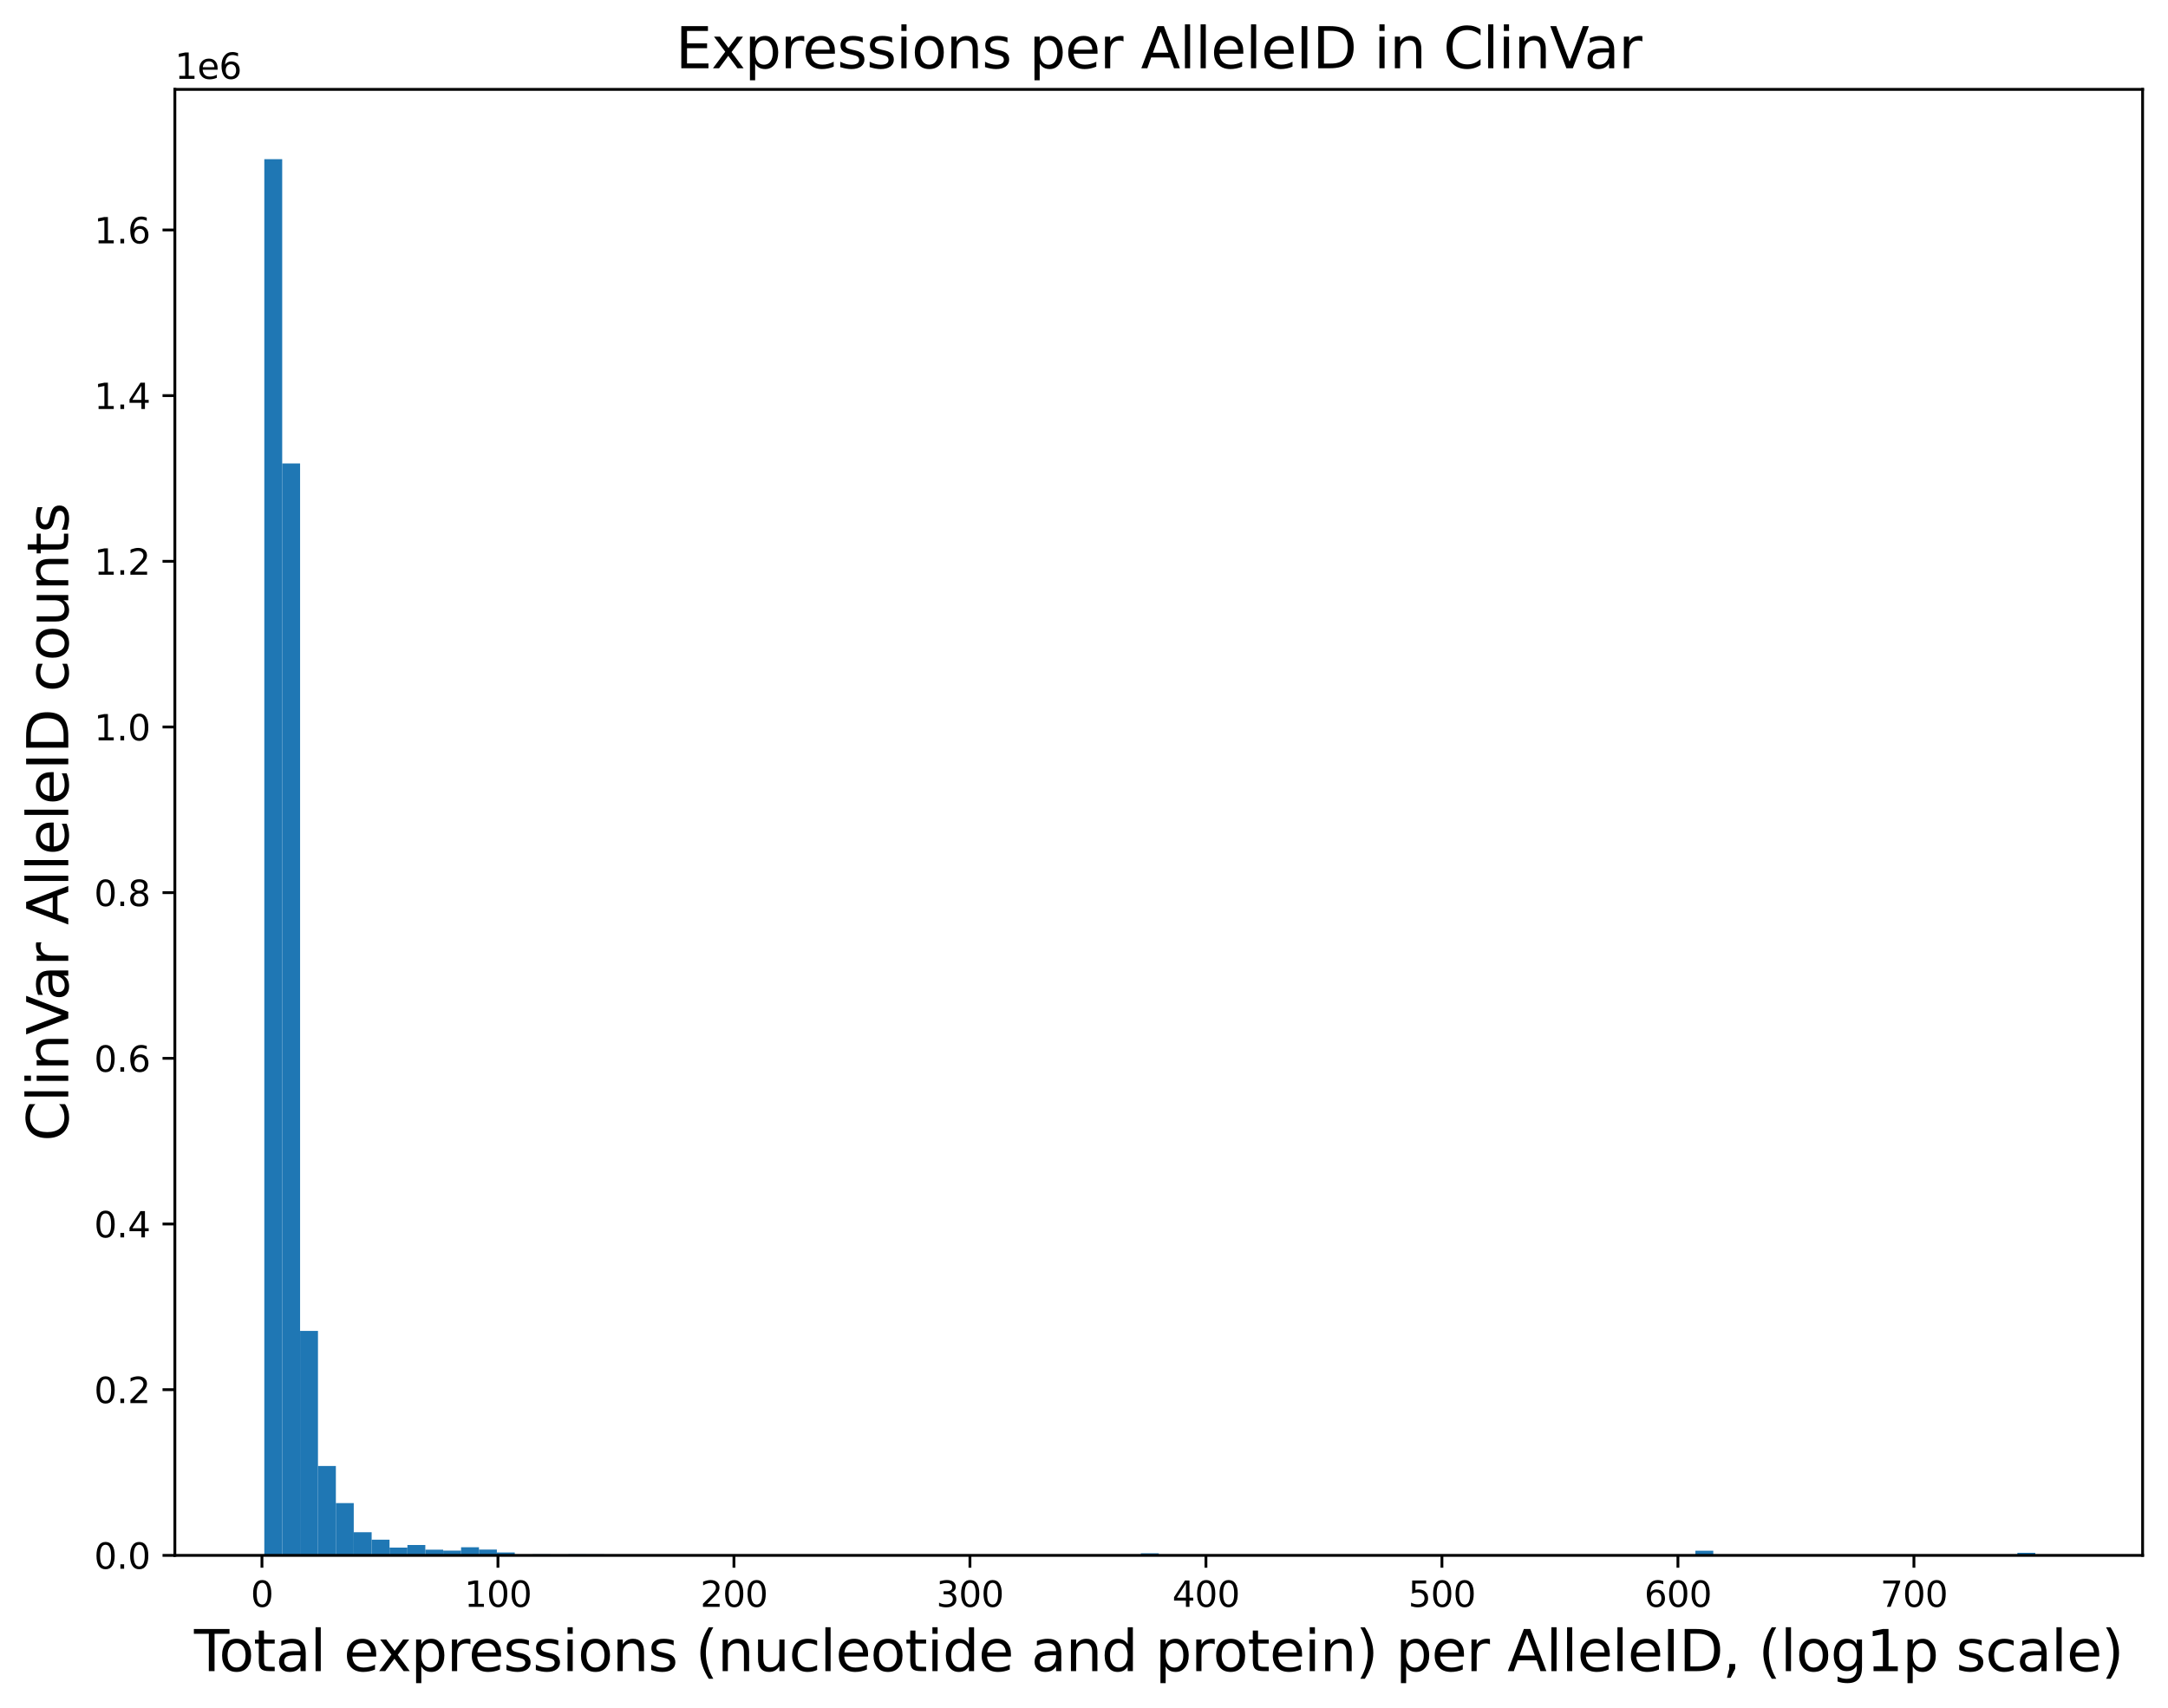 <?xml version="1.0" encoding="utf-8" standalone="no"?>
<!DOCTYPE svg PUBLIC "-//W3C//DTD SVG 1.1//EN"
  "http://www.w3.org/Graphics/SVG/1.1/DTD/svg11.dtd">
<svg xmlns:xlink="http://www.w3.org/1999/xlink" width="614.788pt" height="484.521pt" viewBox="0 0 614.788 484.521" xmlns="http://www.w3.org/2000/svg" version="1.1">
 <defs>
  <style type="text/css">*{stroke-linejoin: round; stroke-linecap: butt}</style>
 </defs>
 <g id="figure_1">
  <g id="patch_1">
   <path d="M 0 484.521 
L 614.788 484.521 
L 614.788 0 
L 0 0 
z
" style="fill: #ffffff"/>
  </g>
  <g id="axes_1">
   <g id="patch_2">
    <path d="M 49.588 441.158 
L 607.588 441.158 
L 607.588 25.358 
L 49.588 25.358 
z
" style="fill: #ffffff"/>
   </g>
   <g id="patch_3">
    <path d="M 74.952 441.158 
L 80.024 441.158 
L 80.024 45.157 
L 74.952 45.157 
z
" clip-path="url(#paa0b7ce5b0)" style="fill: #1f77b4"/>
   </g>
   <g id="patch_4">
    <path d="M 80.024 441.158 
L 85.097 441.158 
L 85.097 131.446 
L 80.024 131.446 
z
" clip-path="url(#paa0b7ce5b0)" style="fill: #1f77b4"/>
   </g>
   <g id="patch_5">
    <path d="M 85.097 441.158 
L 90.17 441.158 
L 90.17 377.499 
L 85.097 377.499 
z
" clip-path="url(#paa0b7ce5b0)" style="fill: #1f77b4"/>
   </g>
   <g id="patch_6">
    <path d="M 90.17 441.158 
L 95.243 441.158 
L 95.243 415.816 
L 90.17 415.816 
z
" clip-path="url(#paa0b7ce5b0)" style="fill: #1f77b4"/>
   </g>
   <g id="patch_7">
    <path d="M 95.243 441.158 
L 100.315 441.158 
L 100.315 426.339 
L 95.243 426.339 
z
" clip-path="url(#paa0b7ce5b0)" style="fill: #1f77b4"/>
   </g>
   <g id="patch_8">
    <path d="M 100.315 441.158 
L 105.388 441.158 
L 105.388 434.594 
L 100.315 434.594 
z
" clip-path="url(#paa0b7ce5b0)" style="fill: #1f77b4"/>
   </g>
   <g id="patch_9">
    <path d="M 105.388 441.158 
L 110.461 441.158 
L 110.461 436.714 
L 105.388 436.714 
z
" clip-path="url(#paa0b7ce5b0)" style="fill: #1f77b4"/>
   </g>
   <g id="patch_10">
    <path d="M 110.461 441.158 
L 115.534 441.158 
L 115.534 438.953 
L 110.461 438.953 
z
" clip-path="url(#paa0b7ce5b0)" style="fill: #1f77b4"/>
   </g>
   <g id="patch_11">
    <path d="M 115.534 441.158 
L 120.606 441.158 
L 120.606 438.221 
L 115.534 438.221 
z
" clip-path="url(#paa0b7ce5b0)" style="fill: #1f77b4"/>
   </g>
   <g id="patch_12">
    <path d="M 120.606 441.158 
L 125.679 441.158 
L 125.679 439.549 
L 120.606 439.549 
z
" clip-path="url(#paa0b7ce5b0)" style="fill: #1f77b4"/>
   </g>
   <g id="patch_13">
    <path d="M 125.679 441.158 
L 130.752 441.158 
L 130.752 439.815 
L 125.679 439.815 
z
" clip-path="url(#paa0b7ce5b0)" style="fill: #1f77b4"/>
   </g>
   <g id="patch_14">
    <path d="M 130.752 441.158 
L 135.824 441.158 
L 135.824 438.854 
L 130.752 438.854 
z
" clip-path="url(#paa0b7ce5b0)" style="fill: #1f77b4"/>
   </g>
   <g id="patch_15">
    <path d="M 135.824 441.158 
L 140.897 441.158 
L 140.897 439.515 
L 135.824 439.515 
z
" clip-path="url(#paa0b7ce5b0)" style="fill: #1f77b4"/>
   </g>
   <g id="patch_16">
    <path d="M 140.897 441.158 
L 145.97 441.158 
L 145.97 440.338 
L 140.897 440.338 
z
" clip-path="url(#paa0b7ce5b0)" style="fill: #1f77b4"/>
   </g>
   <g id="patch_17">
    <path d="M 145.97 441.158 
L 151.043 441.158 
L 151.043 440.926 
L 145.97 440.926 
z
" clip-path="url(#paa0b7ce5b0)" style="fill: #1f77b4"/>
   </g>
   <g id="patch_18">
    <path d="M 151.043 441.158 
L 156.115 441.158 
L 156.115 440.881 
L 151.043 440.881 
z
" clip-path="url(#paa0b7ce5b0)" style="fill: #1f77b4"/>
   </g>
   <g id="patch_19">
    <path d="M 156.115 441.158 
L 161.188 441.158 
L 161.188 440.954 
L 156.115 440.954 
z
" clip-path="url(#paa0b7ce5b0)" style="fill: #1f77b4"/>
   </g>
   <g id="patch_20">
    <path d="M 161.188 441.158 
L 166.261 441.158 
L 166.261 440.883 
L 161.188 440.883 
z
" clip-path="url(#paa0b7ce5b0)" style="fill: #1f77b4"/>
   </g>
   <g id="patch_21">
    <path d="M 166.261 441.158 
L 171.334 441.158 
L 171.334 440.898 
L 166.261 440.898 
z
" clip-path="url(#paa0b7ce5b0)" style="fill: #1f77b4"/>
   </g>
   <g id="patch_22">
    <path d="M 171.334 441.158 
L 176.406 441.158 
L 176.406 441.029 
L 171.334 441.029 
z
" clip-path="url(#paa0b7ce5b0)" style="fill: #1f77b4"/>
   </g>
   <g id="patch_23">
    <path d="M 176.406 441.158 
L 181.479 441.158 
L 181.479 441.043 
L 176.406 441.043 
z
" clip-path="url(#paa0b7ce5b0)" style="fill: #1f77b4"/>
   </g>
   <g id="patch_24">
    <path d="M 181.479 441.158 
L 186.552 441.158 
L 186.552 441.155 
L 181.479 441.155 
z
" clip-path="url(#paa0b7ce5b0)" style="fill: #1f77b4"/>
   </g>
   <g id="patch_25">
    <path d="M 186.552 441.158 
L 191.624 441.158 
L 191.624 441.141 
L 186.552 441.141 
z
" clip-path="url(#paa0b7ce5b0)" style="fill: #1f77b4"/>
   </g>
   <g id="patch_26">
    <path d="M 191.624 441.158 
L 196.697 441.158 
L 196.697 441.156 
L 191.624 441.156 
z
" clip-path="url(#paa0b7ce5b0)" style="fill: #1f77b4"/>
   </g>
   <g id="patch_27">
    <path d="M 196.697 441.158 
L 201.77 441.158 
L 201.77 441.152 
L 196.697 441.152 
z
" clip-path="url(#paa0b7ce5b0)" style="fill: #1f77b4"/>
   </g>
   <g id="patch_28">
    <path d="M 201.77 441.158 
L 206.843 441.158 
L 206.843 441.15 
L 201.77 441.15 
z
" clip-path="url(#paa0b7ce5b0)" style="fill: #1f77b4"/>
   </g>
   <g id="patch_29">
    <path d="M 206.843 441.158 
L 211.915 441.158 
L 211.915 441.142 
L 206.843 441.142 
z
" clip-path="url(#paa0b7ce5b0)" style="fill: #1f77b4"/>
   </g>
   <g id="patch_30">
    <path d="M 211.915 441.158 
L 216.988 441.158 
L 216.988 441.118 
L 211.915 441.118 
z
" clip-path="url(#paa0b7ce5b0)" style="fill: #1f77b4"/>
   </g>
   <g id="patch_31">
    <path d="M 216.988 441.158 
L 222.061 441.158 
L 222.061 441.142 
L 216.988 441.142 
z
" clip-path="url(#paa0b7ce5b0)" style="fill: #1f77b4"/>
   </g>
   <g id="patch_32">
    <path d="M 222.061 441.158 
L 227.134 441.158 
L 227.134 441.158 
L 222.061 441.158 
z
" clip-path="url(#paa0b7ce5b0)" style="fill: #1f77b4"/>
   </g>
   <g id="patch_33">
    <path d="M 227.134 441.158 
L 232.206 441.158 
L 232.206 441.147 
L 227.134 441.147 
z
" clip-path="url(#paa0b7ce5b0)" style="fill: #1f77b4"/>
   </g>
   <g id="patch_34">
    <path d="M 232.206 441.158 
L 237.279 441.158 
L 237.279 441.156 
L 232.206 441.156 
z
" clip-path="url(#paa0b7ce5b0)" style="fill: #1f77b4"/>
   </g>
   <g id="patch_35">
    <path d="M 237.279 441.158 
L 242.352 441.158 
L 242.352 441.155 
L 237.279 441.155 
z
" clip-path="url(#paa0b7ce5b0)" style="fill: #1f77b4"/>
   </g>
   <g id="patch_36">
    <path d="M 242.352 441.158 
L 247.424 441.158 
L 247.424 441.152 
L 242.352 441.152 
z
" clip-path="url(#paa0b7ce5b0)" style="fill: #1f77b4"/>
   </g>
   <g id="patch_37">
    <path d="M 247.424 441.158 
L 252.497 441.158 
L 252.497 441.148 
L 247.424 441.148 
z
" clip-path="url(#paa0b7ce5b0)" style="fill: #1f77b4"/>
   </g>
   <g id="patch_38">
    <path d="M 252.497 441.158 
L 257.57 441.158 
L 257.57 441.157 
L 252.497 441.157 
z
" clip-path="url(#paa0b7ce5b0)" style="fill: #1f77b4"/>
   </g>
   <g id="patch_39">
    <path d="M 257.57 441.158 
L 262.643 441.158 
L 262.643 441.145 
L 257.57 441.145 
z
" clip-path="url(#paa0b7ce5b0)" style="fill: #1f77b4"/>
   </g>
   <g id="patch_40">
    <path d="M 262.643 441.158 
L 267.715 441.158 
L 267.715 441.144 
L 262.643 441.144 
z
" clip-path="url(#paa0b7ce5b0)" style="fill: #1f77b4"/>
   </g>
   <g id="patch_41">
    <path d="M 267.715 441.158 
L 272.788 441.158 
L 272.788 441.156 
L 267.715 441.156 
z
" clip-path="url(#paa0b7ce5b0)" style="fill: #1f77b4"/>
   </g>
   <g id="patch_42">
    <path d="M 272.788 441.158 
L 277.861 441.158 
L 277.861 441.152 
L 272.788 441.152 
z
" clip-path="url(#paa0b7ce5b0)" style="fill: #1f77b4"/>
   </g>
   <g id="patch_43">
    <path d="M 277.861 441.158 
L 282.934 441.158 
L 282.934 441.149 
L 277.861 441.149 
z
" clip-path="url(#paa0b7ce5b0)" style="fill: #1f77b4"/>
   </g>
   <g id="patch_44">
    <path d="M 282.934 441.158 
L 288.006 441.158 
L 288.006 441.157 
L 282.934 441.157 
z
" clip-path="url(#paa0b7ce5b0)" style="fill: #1f77b4"/>
   </g>
   <g id="patch_45">
    <path d="M 288.006 441.158 
L 293.079 441.158 
L 293.079 441.158 
L 288.006 441.158 
z
" clip-path="url(#paa0b7ce5b0)" style="fill: #1f77b4"/>
   </g>
   <g id="patch_46">
    <path d="M 293.079 441.158 
L 298.152 441.158 
L 298.152 441.158 
L 293.079 441.158 
z
" clip-path="url(#paa0b7ce5b0)" style="fill: #1f77b4"/>
   </g>
   <g id="patch_47">
    <path d="M 298.152 441.158 
L 303.224 441.158 
L 303.224 441.155 
L 298.152 441.155 
z
" clip-path="url(#paa0b7ce5b0)" style="fill: #1f77b4"/>
   </g>
   <g id="patch_48">
    <path d="M 303.224 441.158 
L 308.297 441.158 
L 308.297 441.158 
L 303.224 441.158 
z
" clip-path="url(#paa0b7ce5b0)" style="fill: #1f77b4"/>
   </g>
   <g id="patch_49">
    <path d="M 308.297 441.158 
L 313.37 441.158 
L 313.37 441.158 
L 308.297 441.158 
z
" clip-path="url(#paa0b7ce5b0)" style="fill: #1f77b4"/>
   </g>
   <g id="patch_50">
    <path d="M 313.37 441.158 
L 318.443 441.158 
L 318.443 441.158 
L 313.37 441.158 
z
" clip-path="url(#paa0b7ce5b0)" style="fill: #1f77b4"/>
   </g>
   <g id="patch_51">
    <path d="M 318.443 441.158 
L 323.515 441.158 
L 323.515 441.067 
L 318.443 441.067 
z
" clip-path="url(#paa0b7ce5b0)" style="fill: #1f77b4"/>
   </g>
   <g id="patch_52">
    <path d="M 323.515 441.158 
L 328.588 441.158 
L 328.588 440.572 
L 323.515 440.572 
z
" clip-path="url(#paa0b7ce5b0)" style="fill: #1f77b4"/>
   </g>
   <g id="patch_53">
    <path d="M 328.588 441.158 
L 333.661 441.158 
L 333.661 441.158 
L 328.588 441.158 
z
" clip-path="url(#paa0b7ce5b0)" style="fill: #1f77b4"/>
   </g>
   <g id="patch_54">
    <path d="M 333.661 441.158 
L 338.734 441.158 
L 338.734 441.155 
L 333.661 441.155 
z
" clip-path="url(#paa0b7ce5b0)" style="fill: #1f77b4"/>
   </g>
   <g id="patch_55">
    <path d="M 338.734 441.158 
L 343.806 441.158 
L 343.806 441.158 
L 338.734 441.158 
z
" clip-path="url(#paa0b7ce5b0)" style="fill: #1f77b4"/>
   </g>
   <g id="patch_56">
    <path d="M 343.806 441.158 
L 348.879 441.158 
L 348.879 441.158 
L 343.806 441.158 
z
" clip-path="url(#paa0b7ce5b0)" style="fill: #1f77b4"/>
   </g>
   <g id="patch_57">
    <path d="M 348.879 441.158 
L 353.952 441.158 
L 353.952 441.158 
L 348.879 441.158 
z
" clip-path="url(#paa0b7ce5b0)" style="fill: #1f77b4"/>
   </g>
   <g id="patch_58">
    <path d="M 353.952 441.158 
L 359.024 441.158 
L 359.024 441.158 
L 353.952 441.158 
z
" clip-path="url(#paa0b7ce5b0)" style="fill: #1f77b4"/>
   </g>
   <g id="patch_59">
    <path d="M 359.024 441.158 
L 364.097 441.158 
L 364.097 441.158 
L 359.024 441.158 
z
" clip-path="url(#paa0b7ce5b0)" style="fill: #1f77b4"/>
   </g>
   <g id="patch_60">
    <path d="M 364.097 441.158 
L 369.17 441.158 
L 369.17 441.158 
L 364.097 441.158 
z
" clip-path="url(#paa0b7ce5b0)" style="fill: #1f77b4"/>
   </g>
   <g id="patch_61">
    <path d="M 369.17 441.158 
L 374.243 441.158 
L 374.243 441.158 
L 369.17 441.158 
z
" clip-path="url(#paa0b7ce5b0)" style="fill: #1f77b4"/>
   </g>
   <g id="patch_62">
    <path d="M 374.243 441.158 
L 379.315 441.158 
L 379.315 441.158 
L 374.243 441.158 
z
" clip-path="url(#paa0b7ce5b0)" style="fill: #1f77b4"/>
   </g>
   <g id="patch_63">
    <path d="M 379.315 441.158 
L 384.388 441.158 
L 384.388 441.158 
L 379.315 441.158 
z
" clip-path="url(#paa0b7ce5b0)" style="fill: #1f77b4"/>
   </g>
   <g id="patch_64">
    <path d="M 384.388 441.158 
L 389.461 441.158 
L 389.461 441.157 
L 384.388 441.157 
z
" clip-path="url(#paa0b7ce5b0)" style="fill: #1f77b4"/>
   </g>
   <g id="patch_65">
    <path d="M 389.461 441.158 
L 394.534 441.158 
L 394.534 441.158 
L 389.461 441.158 
z
" clip-path="url(#paa0b7ce5b0)" style="fill: #1f77b4"/>
   </g>
   <g id="patch_66">
    <path d="M 394.534 441.158 
L 399.606 441.158 
L 399.606 441.158 
L 394.534 441.158 
z
" clip-path="url(#paa0b7ce5b0)" style="fill: #1f77b4"/>
   </g>
   <g id="patch_67">
    <path d="M 399.606 441.158 
L 404.679 441.158 
L 404.679 441.158 
L 399.606 441.158 
z
" clip-path="url(#paa0b7ce5b0)" style="fill: #1f77b4"/>
   </g>
   <g id="patch_68">
    <path d="M 404.679 441.158 
L 409.752 441.158 
L 409.752 441.158 
L 404.679 441.158 
z
" clip-path="url(#paa0b7ce5b0)" style="fill: #1f77b4"/>
   </g>
   <g id="patch_69">
    <path d="M 409.752 441.158 
L 414.824 441.158 
L 414.824 441.158 
L 409.752 441.158 
z
" clip-path="url(#paa0b7ce5b0)" style="fill: #1f77b4"/>
   </g>
   <g id="patch_70">
    <path d="M 414.824 441.158 
L 419.897 441.158 
L 419.897 441.158 
L 414.824 441.158 
z
" clip-path="url(#paa0b7ce5b0)" style="fill: #1f77b4"/>
   </g>
   <g id="patch_71">
    <path d="M 419.897 441.158 
L 424.97 441.158 
L 424.97 441.129 
L 419.897 441.129 
z
" clip-path="url(#paa0b7ce5b0)" style="fill: #1f77b4"/>
   </g>
   <g id="patch_72">
    <path d="M 424.97 441.158 
L 430.043 441.158 
L 430.043 441.158 
L 424.97 441.158 
z
" clip-path="url(#paa0b7ce5b0)" style="fill: #1f77b4"/>
   </g>
   <g id="patch_73">
    <path d="M 430.043 441.158 
L 435.115 441.158 
L 435.115 441.122 
L 430.043 441.122 
z
" clip-path="url(#paa0b7ce5b0)" style="fill: #1f77b4"/>
   </g>
   <g id="patch_74">
    <path d="M 435.115 441.158 
L 440.188 441.158 
L 440.188 441.101 
L 435.115 441.101 
z
" clip-path="url(#paa0b7ce5b0)" style="fill: #1f77b4"/>
   </g>
   <g id="patch_75">
    <path d="M 440.188 441.158 
L 445.261 441.158 
L 445.261 441.155 
L 440.188 441.155 
z
" clip-path="url(#paa0b7ce5b0)" style="fill: #1f77b4"/>
   </g>
   <g id="patch_76">
    <path d="M 445.261 441.158 
L 450.334 441.158 
L 450.334 441.142 
L 445.261 441.142 
z
" clip-path="url(#paa0b7ce5b0)" style="fill: #1f77b4"/>
   </g>
   <g id="patch_77">
    <path d="M 450.334 441.158 
L 455.406 441.158 
L 455.406 441.157 
L 450.334 441.157 
z
" clip-path="url(#paa0b7ce5b0)" style="fill: #1f77b4"/>
   </g>
   <g id="patch_78">
    <path d="M 455.406 441.158 
L 460.479 441.158 
L 460.479 441.136 
L 455.406 441.136 
z
" clip-path="url(#paa0b7ce5b0)" style="fill: #1f77b4"/>
   </g>
   <g id="patch_79">
    <path d="M 460.479 441.158 
L 465.552 441.158 
L 465.552 441.156 
L 460.479 441.156 
z
" clip-path="url(#paa0b7ce5b0)" style="fill: #1f77b4"/>
   </g>
   <g id="patch_80">
    <path d="M 465.552 441.158 
L 470.624 441.158 
L 470.624 441.158 
L 465.552 441.158 
z
" clip-path="url(#paa0b7ce5b0)" style="fill: #1f77b4"/>
   </g>
   <g id="patch_81">
    <path d="M 470.624 441.158 
L 475.697 441.158 
L 475.697 441.158 
L 470.624 441.158 
z
" clip-path="url(#paa0b7ce5b0)" style="fill: #1f77b4"/>
   </g>
   <g id="patch_82">
    <path d="M 475.697 441.158 
L 480.77 441.158 
L 480.77 441.067 
L 475.697 441.067 
z
" clip-path="url(#paa0b7ce5b0)" style="fill: #1f77b4"/>
   </g>
   <g id="patch_83">
    <path d="M 480.77 441.158 
L 485.843 441.158 
L 485.843 439.847 
L 480.77 439.847 
z
" clip-path="url(#paa0b7ce5b0)" style="fill: #1f77b4"/>
   </g>
   <g id="patch_84">
    <path d="M 485.843 441.158 
L 490.915 441.158 
L 490.915 441.12 
L 485.843 441.12 
z
" clip-path="url(#paa0b7ce5b0)" style="fill: #1f77b4"/>
   </g>
   <g id="patch_85">
    <path d="M 490.915 441.158 
L 495.988 441.158 
L 495.988 441.154 
L 490.915 441.154 
z
" clip-path="url(#paa0b7ce5b0)" style="fill: #1f77b4"/>
   </g>
   <g id="patch_86">
    <path d="M 495.988 441.158 
L 501.061 441.158 
L 501.061 441.146 
L 495.988 441.146 
z
" clip-path="url(#paa0b7ce5b0)" style="fill: #1f77b4"/>
   </g>
   <g id="patch_87">
    <path d="M 501.061 441.158 
L 506.134 441.158 
L 506.134 441.158 
L 501.061 441.158 
z
" clip-path="url(#paa0b7ce5b0)" style="fill: #1f77b4"/>
   </g>
   <g id="patch_88">
    <path d="M 506.134 441.158 
L 511.206 441.158 
L 511.206 441.146 
L 506.134 441.146 
z
" clip-path="url(#paa0b7ce5b0)" style="fill: #1f77b4"/>
   </g>
   <g id="patch_89">
    <path d="M 511.206 441.158 
L 516.279 441.158 
L 516.279 441.157 
L 511.206 441.157 
z
" clip-path="url(#paa0b7ce5b0)" style="fill: #1f77b4"/>
   </g>
   <g id="patch_90">
    <path d="M 516.279 441.158 
L 521.352 441.158 
L 521.352 441.157 
L 516.279 441.157 
z
" clip-path="url(#paa0b7ce5b0)" style="fill: #1f77b4"/>
   </g>
   <g id="patch_91">
    <path d="M 521.352 441.158 
L 526.424 441.158 
L 526.424 441.158 
L 521.352 441.158 
z
" clip-path="url(#paa0b7ce5b0)" style="fill: #1f77b4"/>
   </g>
   <g id="patch_92">
    <path d="M 526.424 441.158 
L 531.497 441.158 
L 531.497 441.156 
L 526.424 441.156 
z
" clip-path="url(#paa0b7ce5b0)" style="fill: #1f77b4"/>
   </g>
   <g id="patch_93">
    <path d="M 531.497 441.158 
L 536.57 441.158 
L 536.57 441.158 
L 531.497 441.158 
z
" clip-path="url(#paa0b7ce5b0)" style="fill: #1f77b4"/>
   </g>
   <g id="patch_94">
    <path d="M 536.57 441.158 
L 541.643 441.158 
L 541.643 441.158 
L 536.57 441.158 
z
" clip-path="url(#paa0b7ce5b0)" style="fill: #1f77b4"/>
   </g>
   <g id="patch_95">
    <path d="M 541.643 441.158 
L 546.715 441.158 
L 546.715 441.158 
L 541.643 441.158 
z
" clip-path="url(#paa0b7ce5b0)" style="fill: #1f77b4"/>
   </g>
   <g id="patch_96">
    <path d="M 546.715 441.158 
L 551.788 441.158 
L 551.788 441.116 
L 546.715 441.116 
z
" clip-path="url(#paa0b7ce5b0)" style="fill: #1f77b4"/>
   </g>
   <g id="patch_97">
    <path d="M 551.788 441.158 
L 556.861 441.158 
L 556.861 441.136 
L 551.788 441.136 
z
" clip-path="url(#paa0b7ce5b0)" style="fill: #1f77b4"/>
   </g>
   <g id="patch_98">
    <path d="M 556.861 441.158 
L 561.934 441.158 
L 561.934 441.132 
L 556.861 441.132 
z
" clip-path="url(#paa0b7ce5b0)" style="fill: #1f77b4"/>
   </g>
   <g id="patch_99">
    <path d="M 561.934 441.158 
L 567.006 441.158 
L 567.006 441.058 
L 561.934 441.058 
z
" clip-path="url(#paa0b7ce5b0)" style="fill: #1f77b4"/>
   </g>
   <g id="patch_100">
    <path d="M 567.006 441.158 
L 572.079 441.158 
L 572.079 440.984 
L 567.006 440.984 
z
" clip-path="url(#paa0b7ce5b0)" style="fill: #1f77b4"/>
   </g>
   <g id="patch_101">
    <path d="M 572.079 441.158 
L 577.152 441.158 
L 577.152 440.439 
L 572.079 440.439 
z
" clip-path="url(#paa0b7ce5b0)" style="fill: #1f77b4"/>
   </g>
   <g id="patch_102">
    <path d="M 577.152 441.158 
L 582.224 441.158 
L 582.224 441.148 
L 577.152 441.148 
z
" clip-path="url(#paa0b7ce5b0)" style="fill: #1f77b4"/>
   </g>
   <g id="matplotlib.axis_1">
    <g id="xtick_1">
     <g id="line2d_1">
      <defs>
       <path id="m76a385af26" d="M 0 0 
L 0 3.5 
" style="stroke: #000000; stroke-width: 0.8"/>
      </defs>
      <g>
       <use xlink:href="#m76a385af26" x="74.283" y="441.158" style="stroke: #000000; stroke-width: 0.8"/>
      </g>
     </g>
     <g id="text_1">
      <!-- 0 -->
      <g transform="translate(71.101 455.756) scale(0.1 -0.1)">
       <defs>
        <path id="DejaVuSans-30" d="M 2034 4250 
Q 1547 4250 1301 3770 
Q 1056 3291 1056 2328 
Q 1056 1369 1301 889 
Q 1547 409 2034 409 
Q 2525 409 2770 889 
Q 3016 1369 3016 2328 
Q 3016 3291 2770 3770 
Q 2525 4250 2034 4250 
z
M 2034 4750 
Q 2819 4750 3233 4129 
Q 3647 3509 3647 2328 
Q 3647 1150 3233 529 
Q 2819 -91 2034 -91 
Q 1250 -91 836 529 
Q 422 1150 422 2328 
Q 422 3509 836 4129 
Q 1250 4750 2034 4750 
z
" transform="scale(0.016)"/>
       </defs>
       <use xlink:href="#DejaVuSans-30"/>
      </g>
     </g>
    </g>
    <g id="xtick_2">
     <g id="line2d_2">
      <g>
       <use xlink:href="#m76a385af26" x="141.205" y="441.158" style="stroke: #000000; stroke-width: 0.8"/>
      </g>
     </g>
     <g id="text_2">
      <!-- 100 -->
      <g transform="translate(131.661 455.756) scale(0.1 -0.1)">
       <defs>
        <path id="DejaVuSans-31" d="M 794 531 
L 1825 531 
L 1825 4091 
L 703 3866 
L 703 4441 
L 1819 4666 
L 2450 4666 
L 2450 531 
L 3481 531 
L 3481 0 
L 794 0 
L 794 531 
z
" transform="scale(0.016)"/>
       </defs>
       <use xlink:href="#DejaVuSans-31"/>
       <use xlink:href="#DejaVuSans-30" transform="translate(63.623 0)"/>
       <use xlink:href="#DejaVuSans-30" transform="translate(127.246 0)"/>
      </g>
     </g>
    </g>
    <g id="xtick_3">
     <g id="line2d_3">
      <g>
       <use xlink:href="#m76a385af26" x="208.128" y="441.158" style="stroke: #000000; stroke-width: 0.8"/>
      </g>
     </g>
     <g id="text_3">
      <!-- 200 -->
      <g transform="translate(198.584 455.756) scale(0.1 -0.1)">
       <defs>
        <path id="DejaVuSans-32" d="M 1228 531 
L 3431 531 
L 3431 0 
L 469 0 
L 469 531 
Q 828 903 1448 1529 
Q 2069 2156 2228 2338 
Q 2531 2678 2651 2914 
Q 2772 3150 2772 3378 
Q 2772 3750 2511 3984 
Q 2250 4219 1831 4219 
Q 1534 4219 1204 4116 
Q 875 4013 500 3803 
L 500 4441 
Q 881 4594 1212 4672 
Q 1544 4750 1819 4750 
Q 2544 4750 2975 4387 
Q 3406 4025 3406 3419 
Q 3406 3131 3298 2873 
Q 3191 2616 2906 2266 
Q 2828 2175 2409 1742 
Q 1991 1309 1228 531 
z
" transform="scale(0.016)"/>
       </defs>
       <use xlink:href="#DejaVuSans-32"/>
       <use xlink:href="#DejaVuSans-30" transform="translate(63.623 0)"/>
       <use xlink:href="#DejaVuSans-30" transform="translate(127.246 0)"/>
      </g>
     </g>
    </g>
    <g id="xtick_4">
     <g id="line2d_4">
      <g>
       <use xlink:href="#m76a385af26" x="275.05" y="441.158" style="stroke: #000000; stroke-width: 0.8"/>
      </g>
     </g>
     <g id="text_4">
      <!-- 300 -->
      <g transform="translate(265.506 455.756) scale(0.1 -0.1)">
       <defs>
        <path id="DejaVuSans-33" d="M 2597 2516 
Q 3050 2419 3304 2112 
Q 3559 1806 3559 1356 
Q 3559 666 3084 287 
Q 2609 -91 1734 -91 
Q 1441 -91 1130 -33 
Q 819 25 488 141 
L 488 750 
Q 750 597 1062 519 
Q 1375 441 1716 441 
Q 2309 441 2620 675 
Q 2931 909 2931 1356 
Q 2931 1769 2642 2001 
Q 2353 2234 1838 2234 
L 1294 2234 
L 1294 2753 
L 1863 2753 
Q 2328 2753 2575 2939 
Q 2822 3125 2822 3475 
Q 2822 3834 2567 4026 
Q 2313 4219 1838 4219 
Q 1578 4219 1281 4162 
Q 984 4106 628 3988 
L 628 4550 
Q 988 4650 1302 4700 
Q 1616 4750 1894 4750 
Q 2613 4750 3031 4423 
Q 3450 4097 3450 3541 
Q 3450 3153 3228 2886 
Q 3006 2619 2597 2516 
z
" transform="scale(0.016)"/>
       </defs>
       <use xlink:href="#DejaVuSans-33"/>
       <use xlink:href="#DejaVuSans-30" transform="translate(63.623 0)"/>
       <use xlink:href="#DejaVuSans-30" transform="translate(127.246 0)"/>
      </g>
     </g>
    </g>
    <g id="xtick_5">
     <g id="line2d_5">
      <g>
       <use xlink:href="#m76a385af26" x="341.973" y="441.158" style="stroke: #000000; stroke-width: 0.8"/>
      </g>
     </g>
     <g id="text_5">
      <!-- 400 -->
      <g transform="translate(332.429 455.756) scale(0.1 -0.1)">
       <defs>
        <path id="DejaVuSans-34" d="M 2419 4116 
L 825 1625 
L 2419 1625 
L 2419 4116 
z
M 2253 4666 
L 3047 4666 
L 3047 1625 
L 3713 1625 
L 3713 1100 
L 3047 1100 
L 3047 0 
L 2419 0 
L 2419 1100 
L 313 1100 
L 313 1709 
L 2253 4666 
z
" transform="scale(0.016)"/>
       </defs>
       <use xlink:href="#DejaVuSans-34"/>
       <use xlink:href="#DejaVuSans-30" transform="translate(63.623 0)"/>
       <use xlink:href="#DejaVuSans-30" transform="translate(127.246 0)"/>
      </g>
     </g>
    </g>
    <g id="xtick_6">
     <g id="line2d_6">
      <g>
       <use xlink:href="#m76a385af26" x="408.895" y="441.158" style="stroke: #000000; stroke-width: 0.8"/>
      </g>
     </g>
     <g id="text_6">
      <!-- 500 -->
      <g transform="translate(399.351 455.756) scale(0.1 -0.1)">
       <defs>
        <path id="DejaVuSans-35" d="M 691 4666 
L 3169 4666 
L 3169 4134 
L 1269 4134 
L 1269 2991 
Q 1406 3038 1543 3061 
Q 1681 3084 1819 3084 
Q 2600 3084 3056 2656 
Q 3513 2228 3513 1497 
Q 3513 744 3044 326 
Q 2575 -91 1722 -91 
Q 1428 -91 1123 -41 
Q 819 9 494 109 
L 494 744 
Q 775 591 1075 516 
Q 1375 441 1709 441 
Q 2250 441 2565 725 
Q 2881 1009 2881 1497 
Q 2881 1984 2565 2268 
Q 2250 2553 1709 2553 
Q 1456 2553 1204 2497 
Q 953 2441 691 2322 
L 691 4666 
z
" transform="scale(0.016)"/>
       </defs>
       <use xlink:href="#DejaVuSans-35"/>
       <use xlink:href="#DejaVuSans-30" transform="translate(63.623 0)"/>
       <use xlink:href="#DejaVuSans-30" transform="translate(127.246 0)"/>
      </g>
     </g>
    </g>
    <g id="xtick_7">
     <g id="line2d_7">
      <g>
       <use xlink:href="#m76a385af26" x="475.818" y="441.158" style="stroke: #000000; stroke-width: 0.8"/>
      </g>
     </g>
     <g id="text_7">
      <!-- 600 -->
      <g transform="translate(466.274 455.756) scale(0.1 -0.1)">
       <defs>
        <path id="DejaVuSans-36" d="M 2113 2584 
Q 1688 2584 1439 2293 
Q 1191 2003 1191 1497 
Q 1191 994 1439 701 
Q 1688 409 2113 409 
Q 2538 409 2786 701 
Q 3034 994 3034 1497 
Q 3034 2003 2786 2293 
Q 2538 2584 2113 2584 
z
M 3366 4563 
L 3366 3988 
Q 3128 4100 2886 4159 
Q 2644 4219 2406 4219 
Q 1781 4219 1451 3797 
Q 1122 3375 1075 2522 
Q 1259 2794 1537 2939 
Q 1816 3084 2150 3084 
Q 2853 3084 3261 2657 
Q 3669 2231 3669 1497 
Q 3669 778 3244 343 
Q 2819 -91 2113 -91 
Q 1303 -91 875 529 
Q 447 1150 447 2328 
Q 447 3434 972 4092 
Q 1497 4750 2381 4750 
Q 2619 4750 2861 4703 
Q 3103 4656 3366 4563 
z
" transform="scale(0.016)"/>
       </defs>
       <use xlink:href="#DejaVuSans-36"/>
       <use xlink:href="#DejaVuSans-30" transform="translate(63.623 0)"/>
       <use xlink:href="#DejaVuSans-30" transform="translate(127.246 0)"/>
      </g>
     </g>
    </g>
    <g id="xtick_8">
     <g id="line2d_8">
      <g>
       <use xlink:href="#m76a385af26" x="542.74" y="441.158" style="stroke: #000000; stroke-width: 0.8"/>
      </g>
     </g>
     <g id="text_8">
      <!-- 700 -->
      <g transform="translate(533.196 455.756) scale(0.1 -0.1)">
       <defs>
        <path id="DejaVuSans-37" d="M 525 4666 
L 3525 4666 
L 3525 4397 
L 1831 0 
L 1172 0 
L 2766 4134 
L 525 4134 
L 525 4666 
z
" transform="scale(0.016)"/>
       </defs>
       <use xlink:href="#DejaVuSans-37"/>
       <use xlink:href="#DejaVuSans-30" transform="translate(63.623 0)"/>
       <use xlink:href="#DejaVuSans-30" transform="translate(127.246 0)"/>
      </g>
     </g>
    </g>
    <g id="text_9">
     <!-- Total expressions (nucleotide and protein) per AlleleID, (log1p scale) -->
     <g transform="translate(55.023 473.993) scale(0.16 -0.16)">
      <defs>
       <path id="DejaVuSans-54" d="M -19 4666 
L 3928 4666 
L 3928 4134 
L 2272 4134 
L 2272 0 
L 1638 0 
L 1638 4134 
L -19 4134 
L -19 4666 
z
" transform="scale(0.016)"/>
       <path id="DejaVuSans-6f" d="M 1959 3097 
Q 1497 3097 1228 2736 
Q 959 2375 959 1747 
Q 959 1119 1226 758 
Q 1494 397 1959 397 
Q 2419 397 2687 759 
Q 2956 1122 2956 1747 
Q 2956 2369 2687 2733 
Q 2419 3097 1959 3097 
z
M 1959 3584 
Q 2709 3584 3137 3096 
Q 3566 2609 3566 1747 
Q 3566 888 3137 398 
Q 2709 -91 1959 -91 
Q 1206 -91 779 398 
Q 353 888 353 1747 
Q 353 2609 779 3096 
Q 1206 3584 1959 3584 
z
" transform="scale(0.016)"/>
       <path id="DejaVuSans-74" d="M 1172 4494 
L 1172 3500 
L 2356 3500 
L 2356 3053 
L 1172 3053 
L 1172 1153 
Q 1172 725 1289 603 
Q 1406 481 1766 481 
L 2356 481 
L 2356 0 
L 1766 0 
Q 1100 0 847 248 
Q 594 497 594 1153 
L 594 3053 
L 172 3053 
L 172 3500 
L 594 3500 
L 594 4494 
L 1172 4494 
z
" transform="scale(0.016)"/>
       <path id="DejaVuSans-61" d="M 2194 1759 
Q 1497 1759 1228 1600 
Q 959 1441 959 1056 
Q 959 750 1161 570 
Q 1363 391 1709 391 
Q 2188 391 2477 730 
Q 2766 1069 2766 1631 
L 2766 1759 
L 2194 1759 
z
M 3341 1997 
L 3341 0 
L 2766 0 
L 2766 531 
Q 2569 213 2275 61 
Q 1981 -91 1556 -91 
Q 1019 -91 701 211 
Q 384 513 384 1019 
Q 384 1609 779 1909 
Q 1175 2209 1959 2209 
L 2766 2209 
L 2766 2266 
Q 2766 2663 2505 2880 
Q 2244 3097 1772 3097 
Q 1472 3097 1187 3025 
Q 903 2953 641 2809 
L 641 3341 
Q 956 3463 1253 3523 
Q 1550 3584 1831 3584 
Q 2591 3584 2966 3190 
Q 3341 2797 3341 1997 
z
" transform="scale(0.016)"/>
       <path id="DejaVuSans-6c" d="M 603 4863 
L 1178 4863 
L 1178 0 
L 603 0 
L 603 4863 
z
" transform="scale(0.016)"/>
       <path id="DejaVuSans-20" transform="scale(0.016)"/>
       <path id="DejaVuSans-65" d="M 3597 1894 
L 3597 1613 
L 953 1613 
Q 991 1019 1311 708 
Q 1631 397 2203 397 
Q 2534 397 2845 478 
Q 3156 559 3463 722 
L 3463 178 
Q 3153 47 2828 -22 
Q 2503 -91 2169 -91 
Q 1331 -91 842 396 
Q 353 884 353 1716 
Q 353 2575 817 3079 
Q 1281 3584 2069 3584 
Q 2775 3584 3186 3129 
Q 3597 2675 3597 1894 
z
M 3022 2063 
Q 3016 2534 2758 2815 
Q 2500 3097 2075 3097 
Q 1594 3097 1305 2825 
Q 1016 2553 972 2059 
L 3022 2063 
z
" transform="scale(0.016)"/>
       <path id="DejaVuSans-78" d="M 3513 3500 
L 2247 1797 
L 3578 0 
L 2900 0 
L 1881 1375 
L 863 0 
L 184 0 
L 1544 1831 
L 300 3500 
L 978 3500 
L 1906 2253 
L 2834 3500 
L 3513 3500 
z
" transform="scale(0.016)"/>
       <path id="DejaVuSans-70" d="M 1159 525 
L 1159 -1331 
L 581 -1331 
L 581 3500 
L 1159 3500 
L 1159 2969 
Q 1341 3281 1617 3432 
Q 1894 3584 2278 3584 
Q 2916 3584 3314 3078 
Q 3713 2572 3713 1747 
Q 3713 922 3314 415 
Q 2916 -91 2278 -91 
Q 1894 -91 1617 61 
Q 1341 213 1159 525 
z
M 3116 1747 
Q 3116 2381 2855 2742 
Q 2594 3103 2138 3103 
Q 1681 3103 1420 2742 
Q 1159 2381 1159 1747 
Q 1159 1113 1420 752 
Q 1681 391 2138 391 
Q 2594 391 2855 752 
Q 3116 1113 3116 1747 
z
" transform="scale(0.016)"/>
       <path id="DejaVuSans-72" d="M 2631 2963 
Q 2534 3019 2420 3045 
Q 2306 3072 2169 3072 
Q 1681 3072 1420 2755 
Q 1159 2438 1159 1844 
L 1159 0 
L 581 0 
L 581 3500 
L 1159 3500 
L 1159 2956 
Q 1341 3275 1631 3429 
Q 1922 3584 2338 3584 
Q 2397 3584 2469 3576 
Q 2541 3569 2628 3553 
L 2631 2963 
z
" transform="scale(0.016)"/>
       <path id="DejaVuSans-73" d="M 2834 3397 
L 2834 2853 
Q 2591 2978 2328 3040 
Q 2066 3103 1784 3103 
Q 1356 3103 1142 2972 
Q 928 2841 928 2578 
Q 928 2378 1081 2264 
Q 1234 2150 1697 2047 
L 1894 2003 
Q 2506 1872 2764 1633 
Q 3022 1394 3022 966 
Q 3022 478 2636 193 
Q 2250 -91 1575 -91 
Q 1294 -91 989 -36 
Q 684 19 347 128 
L 347 722 
Q 666 556 975 473 
Q 1284 391 1588 391 
Q 1994 391 2212 530 
Q 2431 669 2431 922 
Q 2431 1156 2273 1281 
Q 2116 1406 1581 1522 
L 1381 1569 
Q 847 1681 609 1914 
Q 372 2147 372 2553 
Q 372 3047 722 3315 
Q 1072 3584 1716 3584 
Q 2034 3584 2315 3537 
Q 2597 3491 2834 3397 
z
" transform="scale(0.016)"/>
       <path id="DejaVuSans-69" d="M 603 3500 
L 1178 3500 
L 1178 0 
L 603 0 
L 603 3500 
z
M 603 4863 
L 1178 4863 
L 1178 4134 
L 603 4134 
L 603 4863 
z
" transform="scale(0.016)"/>
       <path id="DejaVuSans-6e" d="M 3513 2113 
L 3513 0 
L 2938 0 
L 2938 2094 
Q 2938 2591 2744 2837 
Q 2550 3084 2163 3084 
Q 1697 3084 1428 2787 
Q 1159 2491 1159 1978 
L 1159 0 
L 581 0 
L 581 3500 
L 1159 3500 
L 1159 2956 
Q 1366 3272 1645 3428 
Q 1925 3584 2291 3584 
Q 2894 3584 3203 3211 
Q 3513 2838 3513 2113 
z
" transform="scale(0.016)"/>
       <path id="DejaVuSans-28" d="M 1984 4856 
Q 1566 4138 1362 3434 
Q 1159 2731 1159 2009 
Q 1159 1288 1364 580 
Q 1569 -128 1984 -844 
L 1484 -844 
Q 1016 -109 783 600 
Q 550 1309 550 2009 
Q 550 2706 781 3412 
Q 1013 4119 1484 4856 
L 1984 4856 
z
" transform="scale(0.016)"/>
       <path id="DejaVuSans-75" d="M 544 1381 
L 544 3500 
L 1119 3500 
L 1119 1403 
Q 1119 906 1312 657 
Q 1506 409 1894 409 
Q 2359 409 2629 706 
Q 2900 1003 2900 1516 
L 2900 3500 
L 3475 3500 
L 3475 0 
L 2900 0 
L 2900 538 
Q 2691 219 2414 64 
Q 2138 -91 1772 -91 
Q 1169 -91 856 284 
Q 544 659 544 1381 
z
M 1991 3584 
L 1991 3584 
z
" transform="scale(0.016)"/>
       <path id="DejaVuSans-63" d="M 3122 3366 
L 3122 2828 
Q 2878 2963 2633 3030 
Q 2388 3097 2138 3097 
Q 1578 3097 1268 2742 
Q 959 2388 959 1747 
Q 959 1106 1268 751 
Q 1578 397 2138 397 
Q 2388 397 2633 464 
Q 2878 531 3122 666 
L 3122 134 
Q 2881 22 2623 -34 
Q 2366 -91 2075 -91 
Q 1284 -91 818 406 
Q 353 903 353 1747 
Q 353 2603 823 3093 
Q 1294 3584 2113 3584 
Q 2378 3584 2631 3529 
Q 2884 3475 3122 3366 
z
" transform="scale(0.016)"/>
       <path id="DejaVuSans-64" d="M 2906 2969 
L 2906 4863 
L 3481 4863 
L 3481 0 
L 2906 0 
L 2906 525 
Q 2725 213 2448 61 
Q 2172 -91 1784 -91 
Q 1150 -91 751 415 
Q 353 922 353 1747 
Q 353 2572 751 3078 
Q 1150 3584 1784 3584 
Q 2172 3584 2448 3432 
Q 2725 3281 2906 2969 
z
M 947 1747 
Q 947 1113 1208 752 
Q 1469 391 1925 391 
Q 2381 391 2643 752 
Q 2906 1113 2906 1747 
Q 2906 2381 2643 2742 
Q 2381 3103 1925 3103 
Q 1469 3103 1208 2742 
Q 947 2381 947 1747 
z
" transform="scale(0.016)"/>
       <path id="DejaVuSans-29" d="M 513 4856 
L 1013 4856 
Q 1481 4119 1714 3412 
Q 1947 2706 1947 2009 
Q 1947 1309 1714 600 
Q 1481 -109 1013 -844 
L 513 -844 
Q 928 -128 1133 580 
Q 1338 1288 1338 2009 
Q 1338 2731 1133 3434 
Q 928 4138 513 4856 
z
" transform="scale(0.016)"/>
       <path id="DejaVuSans-41" d="M 2188 4044 
L 1331 1722 
L 3047 1722 
L 2188 4044 
z
M 1831 4666 
L 2547 4666 
L 4325 0 
L 3669 0 
L 3244 1197 
L 1141 1197 
L 716 0 
L 50 0 
L 1831 4666 
z
" transform="scale(0.016)"/>
       <path id="DejaVuSans-49" d="M 628 4666 
L 1259 4666 
L 1259 0 
L 628 0 
L 628 4666 
z
" transform="scale(0.016)"/>
       <path id="DejaVuSans-44" d="M 1259 4147 
L 1259 519 
L 2022 519 
Q 2988 519 3436 956 
Q 3884 1394 3884 2338 
Q 3884 3275 3436 3711 
Q 2988 4147 2022 4147 
L 1259 4147 
z
M 628 4666 
L 1925 4666 
Q 3281 4666 3915 4102 
Q 4550 3538 4550 2338 
Q 4550 1131 3912 565 
Q 3275 0 1925 0 
L 628 0 
L 628 4666 
z
" transform="scale(0.016)"/>
       <path id="DejaVuSans-2c" d="M 750 794 
L 1409 794 
L 1409 256 
L 897 -744 
L 494 -744 
L 750 256 
L 750 794 
z
" transform="scale(0.016)"/>
       <path id="DejaVuSans-67" d="M 2906 1791 
Q 2906 2416 2648 2759 
Q 2391 3103 1925 3103 
Q 1463 3103 1205 2759 
Q 947 2416 947 1791 
Q 947 1169 1205 825 
Q 1463 481 1925 481 
Q 2391 481 2648 825 
Q 2906 1169 2906 1791 
z
M 3481 434 
Q 3481 -459 3084 -895 
Q 2688 -1331 1869 -1331 
Q 1566 -1331 1297 -1286 
Q 1028 -1241 775 -1147 
L 775 -588 
Q 1028 -725 1275 -790 
Q 1522 -856 1778 -856 
Q 2344 -856 2625 -561 
Q 2906 -266 2906 331 
L 2906 616 
Q 2728 306 2450 153 
Q 2172 0 1784 0 
Q 1141 0 747 490 
Q 353 981 353 1791 
Q 353 2603 747 3093 
Q 1141 3584 1784 3584 
Q 2172 3584 2450 3431 
Q 2728 3278 2906 2969 
L 2906 3500 
L 3481 3500 
L 3481 434 
z
" transform="scale(0.016)"/>
      </defs>
      <use xlink:href="#DejaVuSans-54"/>
      <use xlink:href="#DejaVuSans-6f" transform="translate(44.084 0)"/>
      <use xlink:href="#DejaVuSans-74" transform="translate(105.266 0)"/>
      <use xlink:href="#DejaVuSans-61" transform="translate(144.475 0)"/>
      <use xlink:href="#DejaVuSans-6c" transform="translate(205.754 0)"/>
      <use xlink:href="#DejaVuSans-20" transform="translate(233.537 0)"/>
      <use xlink:href="#DejaVuSans-65" transform="translate(265.324 0)"/>
      <use xlink:href="#DejaVuSans-78" transform="translate(325.098 0)"/>
      <use xlink:href="#DejaVuSans-70" transform="translate(384.277 0)"/>
      <use xlink:href="#DejaVuSans-72" transform="translate(447.754 0)"/>
      <use xlink:href="#DejaVuSans-65" transform="translate(486.617 0)"/>
      <use xlink:href="#DejaVuSans-73" transform="translate(548.141 0)"/>
      <use xlink:href="#DejaVuSans-73" transform="translate(600.24 0)"/>
      <use xlink:href="#DejaVuSans-69" transform="translate(652.34 0)"/>
      <use xlink:href="#DejaVuSans-6f" transform="translate(680.123 0)"/>
      <use xlink:href="#DejaVuSans-6e" transform="translate(741.305 0)"/>
      <use xlink:href="#DejaVuSans-73" transform="translate(804.684 0)"/>
      <use xlink:href="#DejaVuSans-20" transform="translate(856.783 0)"/>
      <use xlink:href="#DejaVuSans-28" transform="translate(888.57 0)"/>
      <use xlink:href="#DejaVuSans-6e" transform="translate(927.584 0)"/>
      <use xlink:href="#DejaVuSans-75" transform="translate(990.963 0)"/>
      <use xlink:href="#DejaVuSans-63" transform="translate(1054.342 0)"/>
      <use xlink:href="#DejaVuSans-6c" transform="translate(1109.322 0)"/>
      <use xlink:href="#DejaVuSans-65" transform="translate(1137.105 0)"/>
      <use xlink:href="#DejaVuSans-6f" transform="translate(1198.629 0)"/>
      <use xlink:href="#DejaVuSans-74" transform="translate(1259.811 0)"/>
      <use xlink:href="#DejaVuSans-69" transform="translate(1299.02 0)"/>
      <use xlink:href="#DejaVuSans-64" transform="translate(1326.803 0)"/>
      <use xlink:href="#DejaVuSans-65" transform="translate(1390.279 0)"/>
      <use xlink:href="#DejaVuSans-20" transform="translate(1451.803 0)"/>
      <use xlink:href="#DejaVuSans-61" transform="translate(1483.59 0)"/>
      <use xlink:href="#DejaVuSans-6e" transform="translate(1544.869 0)"/>
      <use xlink:href="#DejaVuSans-64" transform="translate(1608.248 0)"/>
      <use xlink:href="#DejaVuSans-20" transform="translate(1671.725 0)"/>
      <use xlink:href="#DejaVuSans-70" transform="translate(1703.512 0)"/>
      <use xlink:href="#DejaVuSans-72" transform="translate(1766.988 0)"/>
      <use xlink:href="#DejaVuSans-6f" transform="translate(1805.852 0)"/>
      <use xlink:href="#DejaVuSans-74" transform="translate(1867.033 0)"/>
      <use xlink:href="#DejaVuSans-65" transform="translate(1906.242 0)"/>
      <use xlink:href="#DejaVuSans-69" transform="translate(1967.766 0)"/>
      <use xlink:href="#DejaVuSans-6e" transform="translate(1995.549 0)"/>
      <use xlink:href="#DejaVuSans-29" transform="translate(2058.928 0)"/>
      <use xlink:href="#DejaVuSans-20" transform="translate(2097.941 0)"/>
      <use xlink:href="#DejaVuSans-70" transform="translate(2129.729 0)"/>
      <use xlink:href="#DejaVuSans-65" transform="translate(2193.205 0)"/>
      <use xlink:href="#DejaVuSans-72" transform="translate(2254.729 0)"/>
      <use xlink:href="#DejaVuSans-20" transform="translate(2295.842 0)"/>
      <use xlink:href="#DejaVuSans-41" transform="translate(2327.629 0)"/>
      <use xlink:href="#DejaVuSans-6c" transform="translate(2396.037 0)"/>
      <use xlink:href="#DejaVuSans-6c" transform="translate(2423.82 0)"/>
      <use xlink:href="#DejaVuSans-65" transform="translate(2451.604 0)"/>
      <use xlink:href="#DejaVuSans-6c" transform="translate(2513.127 0)"/>
      <use xlink:href="#DejaVuSans-65" transform="translate(2540.91 0)"/>
      <use xlink:href="#DejaVuSans-49" transform="translate(2602.434 0)"/>
      <use xlink:href="#DejaVuSans-44" transform="translate(2631.926 0)"/>
      <use xlink:href="#DejaVuSans-2c" transform="translate(2708.928 0)"/>
      <use xlink:href="#DejaVuSans-20" transform="translate(2740.715 0)"/>
      <use xlink:href="#DejaVuSans-28" transform="translate(2772.502 0)"/>
      <use xlink:href="#DejaVuSans-6c" transform="translate(2811.516 0)"/>
      <use xlink:href="#DejaVuSans-6f" transform="translate(2839.299 0)"/>
      <use xlink:href="#DejaVuSans-67" transform="translate(2900.48 0)"/>
      <use xlink:href="#DejaVuSans-31" transform="translate(2963.957 0)"/>
      <use xlink:href="#DejaVuSans-70" transform="translate(3027.58 0)"/>
      <use xlink:href="#DejaVuSans-20" transform="translate(3091.057 0)"/>
      <use xlink:href="#DejaVuSans-73" transform="translate(3122.844 0)"/>
      <use xlink:href="#DejaVuSans-63" transform="translate(3174.943 0)"/>
      <use xlink:href="#DejaVuSans-61" transform="translate(3229.924 0)"/>
      <use xlink:href="#DejaVuSans-6c" transform="translate(3291.203 0)"/>
      <use xlink:href="#DejaVuSans-65" transform="translate(3318.986 0)"/>
      <use xlink:href="#DejaVuSans-29" transform="translate(3380.51 0)"/>
     </g>
    </g>
   </g>
   <g id="matplotlib.axis_2">
    <g id="ytick_1">
     <g id="line2d_9">
      <defs>
       <path id="m34a9045429" d="M 0 0 
L -3.5 0 
" style="stroke: #000000; stroke-width: 0.8"/>
      </defs>
      <g>
       <use xlink:href="#m34a9045429" x="49.588" y="441.158" style="stroke: #000000; stroke-width: 0.8"/>
      </g>
     </g>
     <g id="text_10">
      <!-- 0.0 -->
      <g transform="translate(26.685 444.957) scale(0.1 -0.1)">
       <defs>
        <path id="DejaVuSans-2e" d="M 684 794 
L 1344 794 
L 1344 0 
L 684 0 
L 684 794 
z
" transform="scale(0.016)"/>
       </defs>
       <use xlink:href="#DejaVuSans-30"/>
       <use xlink:href="#DejaVuSans-2e" transform="translate(63.623 0)"/>
       <use xlink:href="#DejaVuSans-30" transform="translate(95.41 0)"/>
      </g>
     </g>
    </g>
    <g id="ytick_2">
     <g id="line2d_10">
      <g>
       <use xlink:href="#m34a9045429" x="49.588" y="394.166" style="stroke: #000000; stroke-width: 0.8"/>
      </g>
     </g>
     <g id="text_11">
      <!-- 0.2 -->
      <g transform="translate(26.685 397.965) scale(0.1 -0.1)">
       <use xlink:href="#DejaVuSans-30"/>
       <use xlink:href="#DejaVuSans-2e" transform="translate(63.623 0)"/>
       <use xlink:href="#DejaVuSans-32" transform="translate(95.41 0)"/>
      </g>
     </g>
    </g>
    <g id="ytick_3">
     <g id="line2d_11">
      <g>
       <use xlink:href="#m34a9045429" x="49.588" y="347.174" style="stroke: #000000; stroke-width: 0.8"/>
      </g>
     </g>
     <g id="text_12">
      <!-- 0.4 -->
      <g transform="translate(26.685 350.973) scale(0.1 -0.1)">
       <use xlink:href="#DejaVuSans-30"/>
       <use xlink:href="#DejaVuSans-2e" transform="translate(63.623 0)"/>
       <use xlink:href="#DejaVuSans-34" transform="translate(95.41 0)"/>
      </g>
     </g>
    </g>
    <g id="ytick_4">
     <g id="line2d_12">
      <g>
       <use xlink:href="#m34a9045429" x="49.588" y="300.182" style="stroke: #000000; stroke-width: 0.8"/>
      </g>
     </g>
     <g id="text_13">
      <!-- 0.6 -->
      <g transform="translate(26.685 303.981) scale(0.1 -0.1)">
       <use xlink:href="#DejaVuSans-30"/>
       <use xlink:href="#DejaVuSans-2e" transform="translate(63.623 0)"/>
       <use xlink:href="#DejaVuSans-36" transform="translate(95.41 0)"/>
      </g>
     </g>
    </g>
    <g id="ytick_5">
     <g id="line2d_13">
      <g>
       <use xlink:href="#m34a9045429" x="49.588" y="253.19" style="stroke: #000000; stroke-width: 0.8"/>
      </g>
     </g>
     <g id="text_14">
      <!-- 0.8 -->
      <g transform="translate(26.685 256.989) scale(0.1 -0.1)">
       <defs>
        <path id="DejaVuSans-38" d="M 2034 2216 
Q 1584 2216 1326 1975 
Q 1069 1734 1069 1313 
Q 1069 891 1326 650 
Q 1584 409 2034 409 
Q 2484 409 2743 651 
Q 3003 894 3003 1313 
Q 3003 1734 2745 1975 
Q 2488 2216 2034 2216 
z
M 1403 2484 
Q 997 2584 770 2862 
Q 544 3141 544 3541 
Q 544 4100 942 4425 
Q 1341 4750 2034 4750 
Q 2731 4750 3128 4425 
Q 3525 4100 3525 3541 
Q 3525 3141 3298 2862 
Q 3072 2584 2669 2484 
Q 3125 2378 3379 2068 
Q 3634 1759 3634 1313 
Q 3634 634 3220 271 
Q 2806 -91 2034 -91 
Q 1263 -91 848 271 
Q 434 634 434 1313 
Q 434 1759 690 2068 
Q 947 2378 1403 2484 
z
M 1172 3481 
Q 1172 3119 1398 2916 
Q 1625 2713 2034 2713 
Q 2441 2713 2670 2916 
Q 2900 3119 2900 3481 
Q 2900 3844 2670 4047 
Q 2441 4250 2034 4250 
Q 1625 4250 1398 4047 
Q 1172 3844 1172 3481 
z
" transform="scale(0.016)"/>
       </defs>
       <use xlink:href="#DejaVuSans-30"/>
       <use xlink:href="#DejaVuSans-2e" transform="translate(63.623 0)"/>
       <use xlink:href="#DejaVuSans-38" transform="translate(95.41 0)"/>
      </g>
     </g>
    </g>
    <g id="ytick_6">
     <g id="line2d_14">
      <g>
       <use xlink:href="#m34a9045429" x="49.588" y="206.198" style="stroke: #000000; stroke-width: 0.8"/>
      </g>
     </g>
     <g id="text_15">
      <!-- 1.0 -->
      <g transform="translate(26.685 209.998) scale(0.1 -0.1)">
       <use xlink:href="#DejaVuSans-31"/>
       <use xlink:href="#DejaVuSans-2e" transform="translate(63.623 0)"/>
       <use xlink:href="#DejaVuSans-30" transform="translate(95.41 0)"/>
      </g>
     </g>
    </g>
    <g id="ytick_7">
     <g id="line2d_15">
      <g>
       <use xlink:href="#m34a9045429" x="49.588" y="159.207" style="stroke: #000000; stroke-width: 0.8"/>
      </g>
     </g>
     <g id="text_16">
      <!-- 1.2 -->
      <g transform="translate(26.685 163.006) scale(0.1 -0.1)">
       <use xlink:href="#DejaVuSans-31"/>
       <use xlink:href="#DejaVuSans-2e" transform="translate(63.623 0)"/>
       <use xlink:href="#DejaVuSans-32" transform="translate(95.41 0)"/>
      </g>
     </g>
    </g>
    <g id="ytick_8">
     <g id="line2d_16">
      <g>
       <use xlink:href="#m34a9045429" x="49.588" y="112.215" style="stroke: #000000; stroke-width: 0.8"/>
      </g>
     </g>
     <g id="text_17">
      <!-- 1.4 -->
      <g transform="translate(26.685 116.014) scale(0.1 -0.1)">
       <use xlink:href="#DejaVuSans-31"/>
       <use xlink:href="#DejaVuSans-2e" transform="translate(63.623 0)"/>
       <use xlink:href="#DejaVuSans-34" transform="translate(95.41 0)"/>
      </g>
     </g>
    </g>
    <g id="ytick_9">
     <g id="line2d_17">
      <g>
       <use xlink:href="#m34a9045429" x="49.588" y="65.223" style="stroke: #000000; stroke-width: 0.8"/>
      </g>
     </g>
     <g id="text_18">
      <!-- 1.6 -->
      <g transform="translate(26.685 69.022) scale(0.1 -0.1)">
       <use xlink:href="#DejaVuSans-31"/>
       <use xlink:href="#DejaVuSans-2e" transform="translate(63.623 0)"/>
       <use xlink:href="#DejaVuSans-36" transform="translate(95.41 0)"/>
      </g>
     </g>
    </g>
    <g id="text_19">
     <!-- ClinVar AlleleID counts -->
     <g transform="translate(19.358 323.73) rotate(-90) scale(0.16 -0.16)">
      <defs>
       <path id="DejaVuSans-43" d="M 4122 4306 
L 4122 3641 
Q 3803 3938 3442 4084 
Q 3081 4231 2675 4231 
Q 1875 4231 1450 3742 
Q 1025 3253 1025 2328 
Q 1025 1406 1450 917 
Q 1875 428 2675 428 
Q 3081 428 3442 575 
Q 3803 722 4122 1019 
L 4122 359 
Q 3791 134 3420 21 
Q 3050 -91 2638 -91 
Q 1578 -91 968 557 
Q 359 1206 359 2328 
Q 359 3453 968 4101 
Q 1578 4750 2638 4750 
Q 3056 4750 3426 4639 
Q 3797 4528 4122 4306 
z
" transform="scale(0.016)"/>
       <path id="DejaVuSans-56" d="M 1831 0 
L 50 4666 
L 709 4666 
L 2188 738 
L 3669 4666 
L 4325 4666 
L 2547 0 
L 1831 0 
z
" transform="scale(0.016)"/>
      </defs>
      <use xlink:href="#DejaVuSans-43"/>
      <use xlink:href="#DejaVuSans-6c" transform="translate(69.824 0)"/>
      <use xlink:href="#DejaVuSans-69" transform="translate(97.607 0)"/>
      <use xlink:href="#DejaVuSans-6e" transform="translate(125.391 0)"/>
      <use xlink:href="#DejaVuSans-56" transform="translate(188.77 0)"/>
      <use xlink:href="#DejaVuSans-61" transform="translate(249.428 0)"/>
      <use xlink:href="#DejaVuSans-72" transform="translate(310.707 0)"/>
      <use xlink:href="#DejaVuSans-20" transform="translate(351.82 0)"/>
      <use xlink:href="#DejaVuSans-41" transform="translate(383.607 0)"/>
      <use xlink:href="#DejaVuSans-6c" transform="translate(452.016 0)"/>
      <use xlink:href="#DejaVuSans-6c" transform="translate(479.799 0)"/>
      <use xlink:href="#DejaVuSans-65" transform="translate(507.582 0)"/>
      <use xlink:href="#DejaVuSans-6c" transform="translate(569.105 0)"/>
      <use xlink:href="#DejaVuSans-65" transform="translate(596.889 0)"/>
      <use xlink:href="#DejaVuSans-49" transform="translate(658.412 0)"/>
      <use xlink:href="#DejaVuSans-44" transform="translate(687.904 0)"/>
      <use xlink:href="#DejaVuSans-20" transform="translate(764.906 0)"/>
      <use xlink:href="#DejaVuSans-63" transform="translate(796.693 0)"/>
      <use xlink:href="#DejaVuSans-6f" transform="translate(851.674 0)"/>
      <use xlink:href="#DejaVuSans-75" transform="translate(912.855 0)"/>
      <use xlink:href="#DejaVuSans-6e" transform="translate(976.234 0)"/>
      <use xlink:href="#DejaVuSans-74" transform="translate(1039.613 0)"/>
      <use xlink:href="#DejaVuSans-73" transform="translate(1078.822 0)"/>
     </g>
    </g>
    <g id="text_20">
     <!-- 1e6 -->
     <g transform="translate(49.588 22.358) scale(0.1 -0.1)">
      <use xlink:href="#DejaVuSans-31"/>
      <use xlink:href="#DejaVuSans-65" transform="translate(63.623 0)"/>
      <use xlink:href="#DejaVuSans-36" transform="translate(125.146 0)"/>
     </g>
    </g>
   </g>
   <g id="patch_103">
    <path d="M 49.588 441.158 
L 49.588 25.358 
" style="fill: none; stroke: #000000; stroke-width: 0.8; stroke-linejoin: miter; stroke-linecap: square"/>
   </g>
   <g id="patch_104">
    <path d="M 607.588 441.158 
L 607.588 25.358 
" style="fill: none; stroke: #000000; stroke-width: 0.8; stroke-linejoin: miter; stroke-linecap: square"/>
   </g>
   <g id="patch_105">
    <path d="M 49.588 441.158 
L 607.588 441.158 
" style="fill: none; stroke: #000000; stroke-width: 0.8; stroke-linejoin: miter; stroke-linecap: square"/>
   </g>
   <g id="patch_106">
    <path d="M 49.588 25.358 
L 607.588 25.358 
" style="fill: none; stroke: #000000; stroke-width: 0.8; stroke-linejoin: miter; stroke-linecap: square"/>
   </g>
   <g id="text_21">
    <!-- Expressions per AlleleID in ClinVar -->
    <g transform="translate(191.596 19.358) scale(0.16 -0.16)">
     <defs>
      <path id="DejaVuSans-45" d="M 628 4666 
L 3578 4666 
L 3578 4134 
L 1259 4134 
L 1259 2753 
L 3481 2753 
L 3481 2222 
L 1259 2222 
L 1259 531 
L 3634 531 
L 3634 0 
L 628 0 
L 628 4666 
z
" transform="scale(0.016)"/>
     </defs>
     <use xlink:href="#DejaVuSans-45"/>
     <use xlink:href="#DejaVuSans-78" transform="translate(63.184 0)"/>
     <use xlink:href="#DejaVuSans-70" transform="translate(122.363 0)"/>
     <use xlink:href="#DejaVuSans-72" transform="translate(185.84 0)"/>
     <use xlink:href="#DejaVuSans-65" transform="translate(224.703 0)"/>
     <use xlink:href="#DejaVuSans-73" transform="translate(286.227 0)"/>
     <use xlink:href="#DejaVuSans-73" transform="translate(338.326 0)"/>
     <use xlink:href="#DejaVuSans-69" transform="translate(390.426 0)"/>
     <use xlink:href="#DejaVuSans-6f" transform="translate(418.209 0)"/>
     <use xlink:href="#DejaVuSans-6e" transform="translate(479.391 0)"/>
     <use xlink:href="#DejaVuSans-73" transform="translate(542.77 0)"/>
     <use xlink:href="#DejaVuSans-20" transform="translate(594.869 0)"/>
     <use xlink:href="#DejaVuSans-70" transform="translate(626.656 0)"/>
     <use xlink:href="#DejaVuSans-65" transform="translate(690.133 0)"/>
     <use xlink:href="#DejaVuSans-72" transform="translate(751.656 0)"/>
     <use xlink:href="#DejaVuSans-20" transform="translate(792.77 0)"/>
     <use xlink:href="#DejaVuSans-41" transform="translate(824.557 0)"/>
     <use xlink:href="#DejaVuSans-6c" transform="translate(892.965 0)"/>
     <use xlink:href="#DejaVuSans-6c" transform="translate(920.748 0)"/>
     <use xlink:href="#DejaVuSans-65" transform="translate(948.531 0)"/>
     <use xlink:href="#DejaVuSans-6c" transform="translate(1010.055 0)"/>
     <use xlink:href="#DejaVuSans-65" transform="translate(1037.838 0)"/>
     <use xlink:href="#DejaVuSans-49" transform="translate(1099.361 0)"/>
     <use xlink:href="#DejaVuSans-44" transform="translate(1128.854 0)"/>
     <use xlink:href="#DejaVuSans-20" transform="translate(1205.855 0)"/>
     <use xlink:href="#DejaVuSans-69" transform="translate(1237.643 0)"/>
     <use xlink:href="#DejaVuSans-6e" transform="translate(1265.426 0)"/>
     <use xlink:href="#DejaVuSans-20" transform="translate(1328.805 0)"/>
     <use xlink:href="#DejaVuSans-43" transform="translate(1360.592 0)"/>
     <use xlink:href="#DejaVuSans-6c" transform="translate(1430.416 0)"/>
     <use xlink:href="#DejaVuSans-69" transform="translate(1458.199 0)"/>
     <use xlink:href="#DejaVuSans-6e" transform="translate(1485.982 0)"/>
     <use xlink:href="#DejaVuSans-56" transform="translate(1549.361 0)"/>
     <use xlink:href="#DejaVuSans-61" transform="translate(1610.02 0)"/>
     <use xlink:href="#DejaVuSans-72" transform="translate(1671.299 0)"/>
    </g>
   </g>
  </g>
 </g>
 <defs>
  <clipPath id="paa0b7ce5b0">
   <rect x="49.588" y="25.358" width="558" height="415.8"/>
  </clipPath>
 </defs>
</svg>
